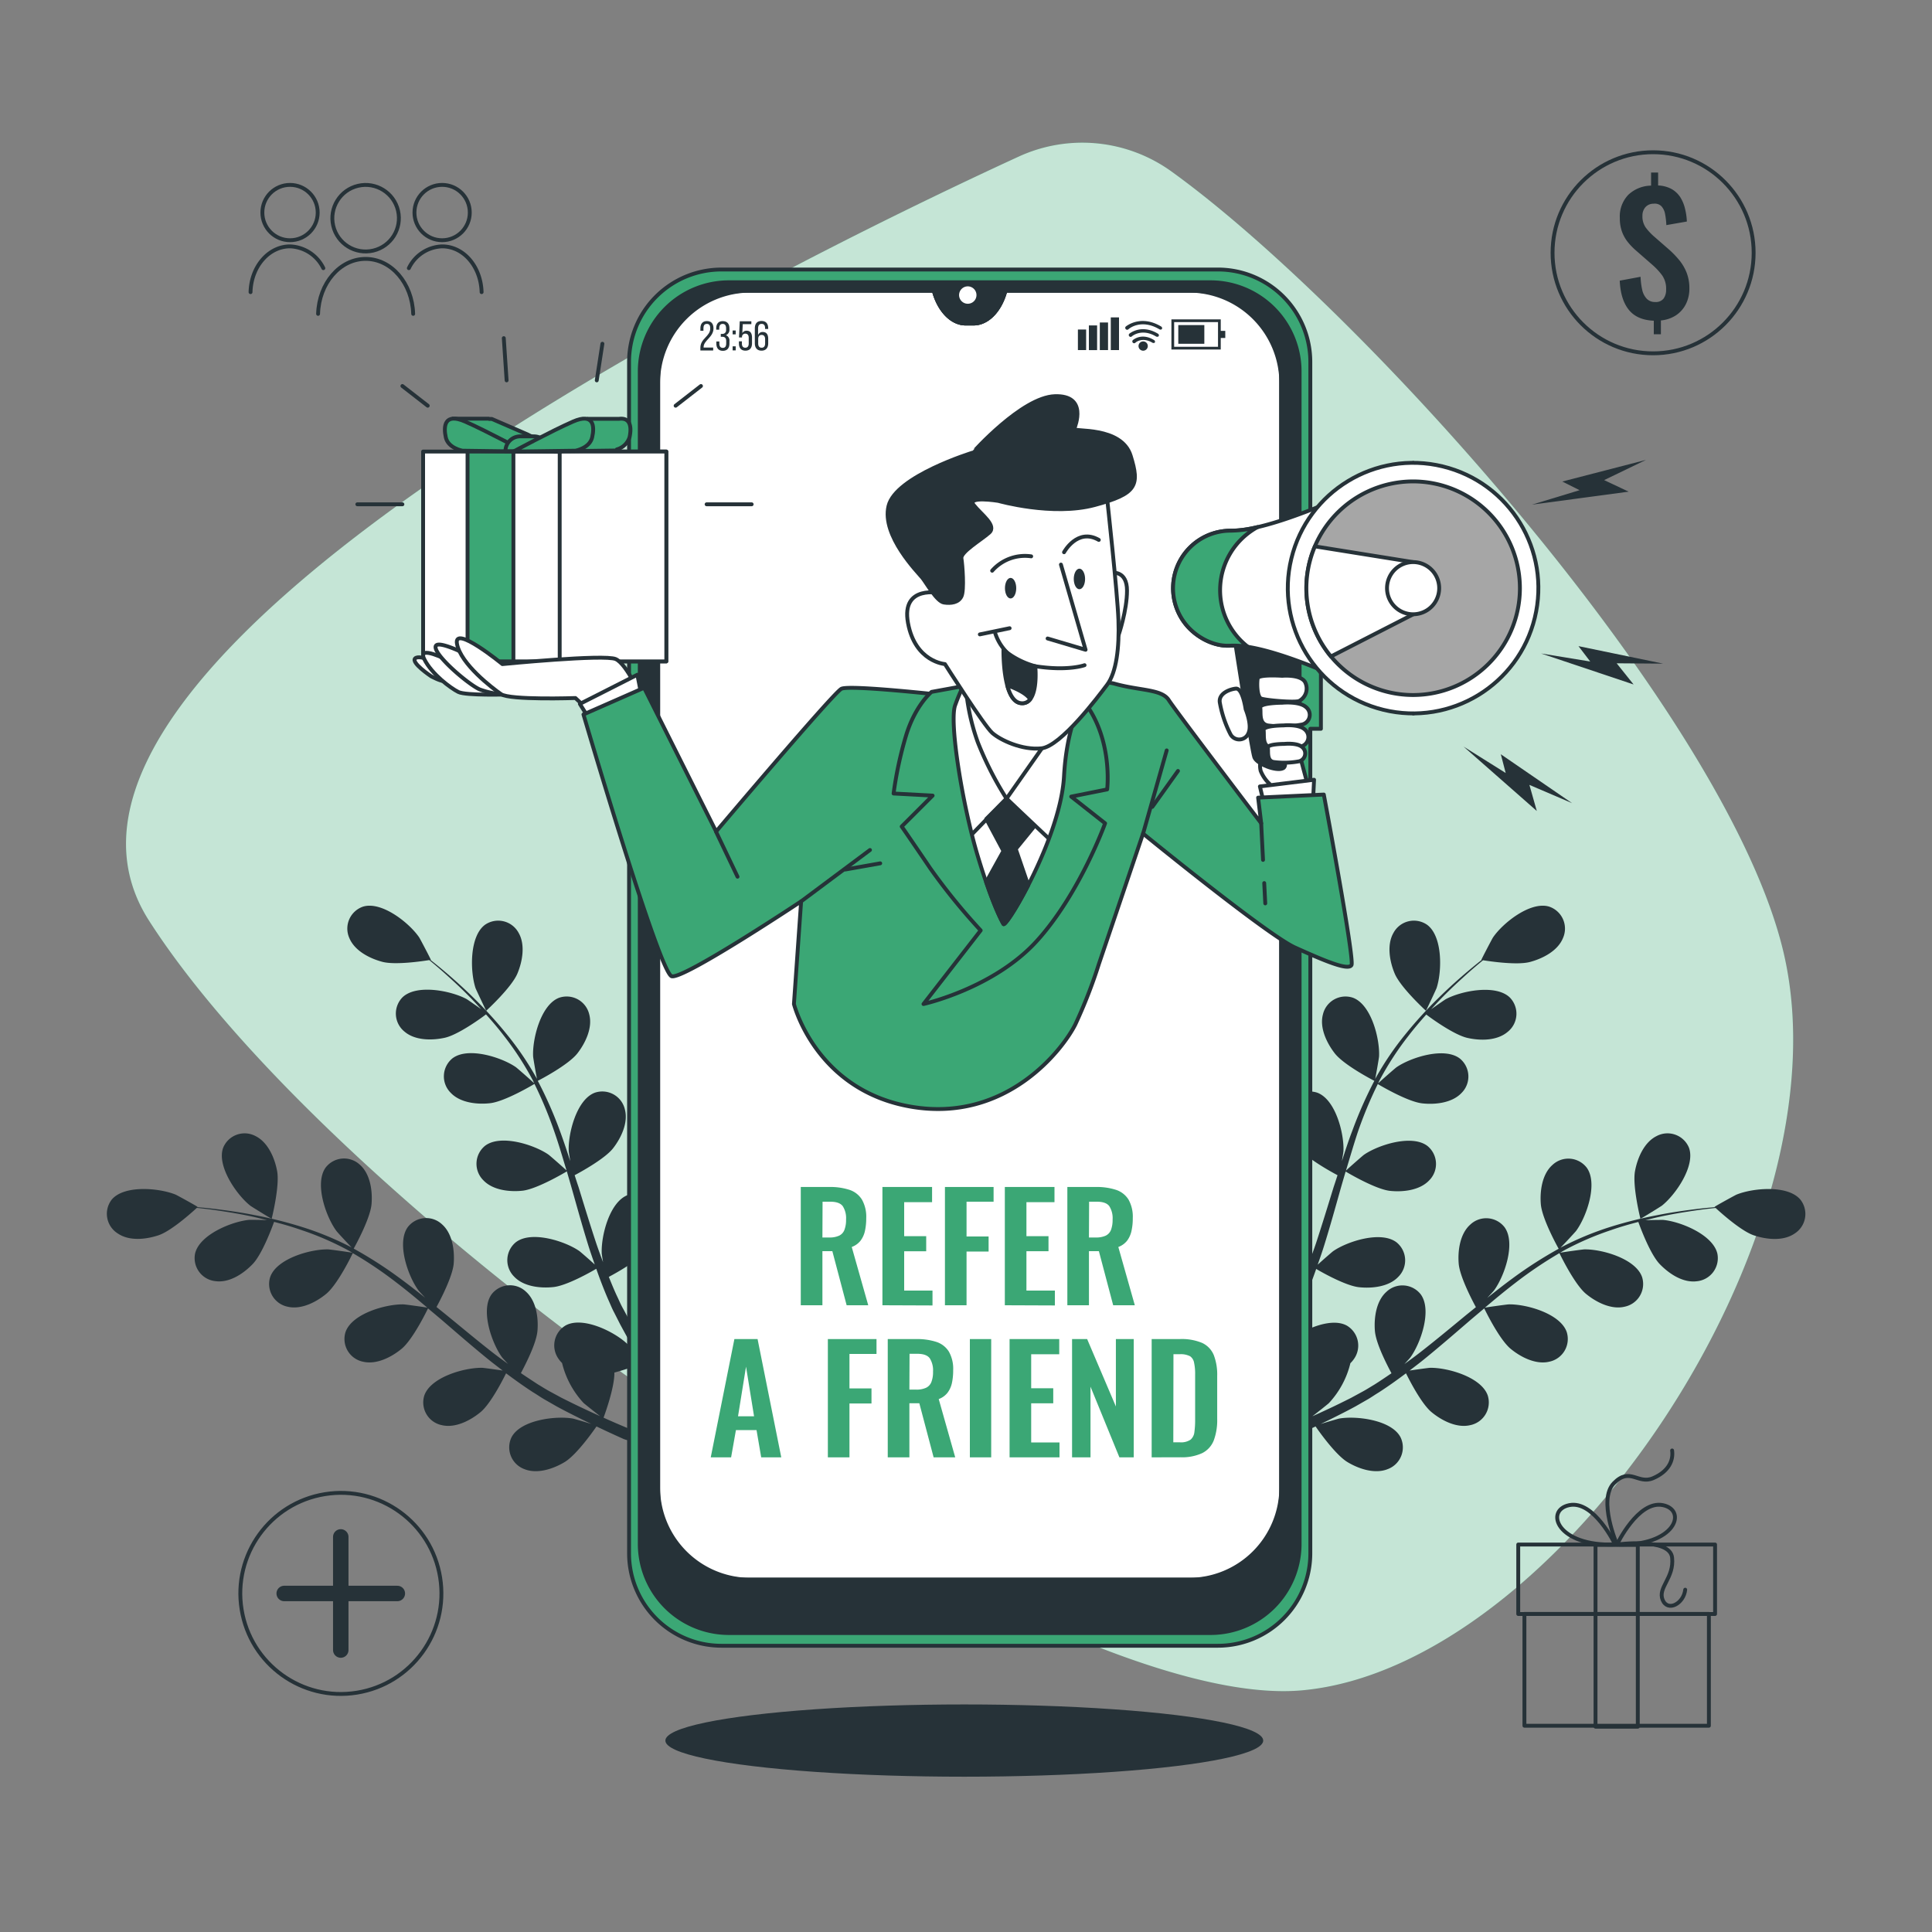 <svg xmlns="http://www.w3.org/2000/svg" viewBox="0 0 500 500"><rect x="0" y="0" width="500" height="500" fill="#808080" stroke="none"/><g id="freepik--background-simple--inject-33"><path d="M303.08,44.31a39.45,39.45,0,0,0-39.43-3.79C201.22,69.23-4.84,170.54,38.57,238.27c51,79.6,232,205.18,298.37,199.19S478.56,320.12,461.66,246.83C447.46,185.25,352,79.49,303.08,44.31Z" style="fill:#3BA775"></path><path d="M303.08,44.31a39.45,39.45,0,0,0-39.43-3.79C201.22,69.23-4.84,170.54,38.57,238.27c51,79.6,232,205.18,298.37,199.19S478.56,320.12,461.66,246.83C447.46,185.25,352,79.49,303.08,44.31Z" style="fill:#fff;opacity:0.7"></path></g><g id="freepik--Plants--inject-33"><path d="M360.94,251.94c1.53,3.66,8.09,9.65,8.1,9.65s2.63-5.52,2.75-5.89c1.41-4.29,1.61-13.42-2.49-16.39a6,6,0,0,0-8.66,2.1C358.85,244.5,359.64,248.83,360.94,251.94Z" style="fill:#263238"></path><path d="M465.94,310.46c-3.26-3.87-12.34-3-16.52-1.3-.36.15-5.75,3.11-5.68,3.18l.08.07c-1.44.12-3,.27-4.65.47-3.1.39-6.59.86-10.35,1.62a107.7,107.7,0,0,0-12,3A78.58,78.58,0,0,0,404,322.82l-.15.09c1.05-1.06,3.86-4.1,4.05-4.36,2.68-3.64,5.71-12.25,2.75-16.35a6,6,0,0,0-8.89-.7c-2.67,2.37-3.26,6.73-3,10.1.3,3.79,4.3,11,4.62,11.58a108.21,108.21,0,0,0-11.9,7.64c-2.22,1.63-4.4,3.33-6.57,5.07.87-.94,1.65-1.79,1.74-1.92,2.68-3.64,5.7-12.25,2.74-16.35a6,6,0,0,0-8.88-.7c-2.67,2.37-3.27,6.73-3,10.1s3.56,9.63,4.45,11.27l-2.48,2c-3.95,3.26-7.87,6.52-11.82,9.6-1.39,1.09-2.8,2.11-4.2,3.13.77-.83,1.41-1.54,1.5-1.66,2.68-3.64,5.71-12.25,2.75-16.35a6,6,0,0,0-8.89-.7c-2.67,2.37-3.26,6.73-3,10.09s3.24,9,4.29,11c-1.47,1-2.94,2-4.41,2.93-1,.59-2,1.24-3,1.78l-3.07,1.67c-2,1-4,2-6,2.92-1.37.65-2.68,1.24-4,1.84,1.4-1.07,4.09-3.21,4.29-3.42a23.09,23.09,0,0,0,5.56-10.33,7,7,0,0,0,.86-1,6,6,0,0,0-1.79-8.73c-4.43-2.43-12.6,1.63-15.89,4.73-.19.19-2.07,2.41-3.24,3.83.56-.94,1.11-1.85,1.67-2.82,1.13-1.92,2.19-3.87,3.35-6,.52-1,1-2.06,1.57-3.11s1-2.19,1.51-3.29c1.13-2.58,2.15-5.25,3.11-8,1.68,1,7.71,4.37,11.08,4.73s7.73-.1,10.18-2.7a6,6,0,0,0-.45-8.9c-4-3.08-12.7-.3-16.42,2.27-.23.16-2.69,2.3-4,3.5.57-1.63,1.14-3.26,1.66-4.93,1.51-4.83,2.88-9.76,4.26-14.68.43-1.5.87-3,1.31-4.5.59.36,7.66,4.55,11.44,5,3.35.36,7.73-.11,10.18-2.71a6,6,0,0,0-.44-8.9c-4-3.08-12.71-.3-16.43,2.27-.28.19-3.81,3.28-4.67,4.11,1-3.3,1.95-6.58,3-9.77a106.64,106.64,0,0,1,5.24-12.64c.28.17,7.64,4.57,11.5,5,3.36.37,7.73-.1,10.18-2.7a6,6,0,0,0-.44-8.9c-4-3.08-12.7-.3-16.42,2.27-.29.2-4.09,3.52-4.74,4.17.12-.23.21-.49.34-.73a77.6,77.6,0,0,1,7.45-11.5c1.53-2,3.11-3.85,4.68-5.6,1.29,1,7.22,5.28,10.65,6.05s7.7.74,10.42-1.57a6,6,0,0,0,.54-8.9c-3.65-3.5-12.6-1.69-16.57.45-.22.12-2.29,1.55-3.78,2.61.72-.78,1.45-1.6,2.16-2.33,2.65-2.77,5.25-5.13,7.56-7.21,1.33-1.17,2.55-2.2,3.7-3.15,1.76.28,8.84,1.34,12.18.44s7.18-2.88,8.52-6.19a6,6,0,0,0-3.62-8.14c-4.85-1.43-12,4.3-14.5,8-.22.33-3.07,5.77-3,5.79l.1,0c-1.12.89-2.32,1.86-3.61,2.95-2.37,2-5,4.35-7.74,7.06a107.9,107.9,0,0,0-8.36,9.18,77.83,77.83,0,0,0-7.8,11.49s0,.1-.07.15c.29-1.46,1-5.55,1-5.87.22-4.51-2-13.37-6.74-15.15a6,6,0,0,0-7.79,4.32c-.92,3.45,1,7.41,3.07,10.07,2.34,3,9.66,6.81,10.24,7.11a107.33,107.33,0,0,0-5.71,12.94c-1,2.58-1.84,5.21-2.69,7.85.21-1.26.39-2.4.4-2.56.22-4.51-2-13.36-6.74-15.15a6,6,0,0,0-7.79,4.32c-.92,3.45,1,7.42,3.07,10.07s8.28,6.08,9.93,6.95c-.32,1-.65,2-1,3.05-1.5,4.89-3,9.78-4.56,14.53-.56,1.67-1.18,3.3-1.78,4.93.18-1.13.33-2.07.33-2.22.23-4.51-2-13.37-6.73-15.15a6,6,0,0,0-7.79,4.31c-.92,3.46,1,7.42,3.07,10.08s7.68,5.74,9.63,6.79c-.67,1.65-1.34,3.3-2.07,4.87-.52,1.06-.95,2.12-1.53,3.16s-1.1,2.06-1.65,3.08c-1.11,1.92-2.26,3.91-3.39,5.76-.79,1.29-1.56,2.5-2.33,3.73.58-1.66,1.64-4.93,1.7-5.21.9-4.43,0-13.52-4.36-16a6,6,0,0,0-8.36,3.09c-1.43,3.27-.14,7.48,1.51,10.42,1.82,3.24,8.19,8,9,8.54-1.28,2-2.55,4-3.78,5.81-.62.93-1.22,1.83-1.81,2.69l2.17,2.29c.7-1.07,1.42-2.18,2.16-3.34,1.31-2,2.67-4.27,4-6.56a64.66,64.66,0,0,0,7.25,2.43c-.06,3.81,2.47,10.77,2.8,11.67-2.19,1-4.32,1.91-6.35,2.76a20,20,0,0,1-2.57.74l2.32,2.43a8.47,8.47,0,0,0,1.44-.42c2.22-1,4.58-2.08,7-3.24.55.81,5.09,7.33,8.28,9.24,2.89,1.74,7.06,3.15,10.38,1.81a6,6,0,0,0,3.32-8.26c-2.35-4.48-11.41-5.6-15.86-4.83-.26.05-3.05.86-4.81,1.41,1-.48,1.94-.93,2.95-1.43,2-1,4-2,6.07-3.13l3-1.72c1-.56,2-1.28,3.07-1.92,2.37-1.53,4.69-3.19,7-4.92.86,1.74,4,7.9,6.62,10.06s6.5,4.18,10,3.36a6,6,0,0,0,4.54-7.67c-1.65-4.78-10.43-7.26-14.95-7.17-.28,0-3.51.44-5.28.71,1.37-1.05,2.75-2.09,4.1-3.2,3.92-3.2,7.79-6.55,11.66-9.89,1.18-1,2.37-2,3.56-3,.3.62,3.89,8,6.81,10.44,2.6,2.15,6.51,4.18,10,3.36a6,6,0,0,0,4.54-7.67c-1.65-4.78-10.43-7.26-15-7.17-.34,0-5,.64-6.17.85,2.62-2.22,5.26-4.41,7.94-6.46a105.89,105.89,0,0,1,11.34-7.65c.14.29,3.85,8,6.84,10.51,2.6,2.15,6.51,4.18,10,3.36a6,6,0,0,0,4.55-7.67c-1.65-4.78-10.44-7.26-14.95-7.17-.36,0-5.36.69-6.26.87.23-.13.45-.29.68-.42A76.63,76.63,0,0,1,417,318.33c2.39-.84,4.72-1.5,7-2.09.54,1.51,3.1,8.39,5.55,10.92s6,4.87,9.55,4.43a6,6,0,0,0,5.36-7.12c-1.11-4.93-9.57-8.36-14.07-8.76-.25,0-2.76,0-4.59.09,1-.25,2.1-.53,3.09-.76,3.73-.84,7.2-1.38,10.28-1.83,1.75-.25,3.34-.44,4.83-.59,1.3,1.2,6.63,6,9.91,7.09s7.57,1.55,10.52-.46A6,6,0,0,0,465.94,310.46Z" style="fill:#263238"></path><path d="M424.54,315.41c0,.09,5.25-3.15,5.56-3.39,3.54-2.81,8.73-10.31,7-15a6,6,0,0,0-8.38-3c-3.21,1.59-4.93,5.63-5.56,8.95C422.38,306.79,424.54,315.41,424.54,315.41Z" style="fill:#263238"></path><path d="M133.91,251.94c-1.53,3.66-8.09,9.65-8.09,9.65s-2.64-5.52-2.76-5.89c-1.41-4.29-1.6-13.42,2.49-16.39a6,6,0,0,1,8.66,2.1C136,244.5,135.21,248.83,133.91,251.94Z" style="fill:#263238"></path><path d="M28.91,310.46c3.26-3.87,12.35-3,16.53-1.3.36.15,5.74,3.11,5.68,3.18l-.08.07c1.43.12,3,.27,4.65.47,3.09.39,6.58.86,10.35,1.62a108.25,108.25,0,0,1,12,3,78.58,78.58,0,0,1,12.84,5.28l.14.09c-1-1.06-3.86-4.1-4-4.36-2.67-3.64-5.7-12.25-2.74-16.35a6,6,0,0,1,8.88-.7c2.67,2.37,3.27,6.73,3,10.1-.3,3.79-4.3,11-4.62,11.58a107.28,107.28,0,0,1,11.9,7.64c2.22,1.63,4.41,3.33,6.58,5.07-.88-.94-1.65-1.79-1.74-1.92-2.68-3.64-5.71-12.25-2.75-16.35a6,6,0,0,1,8.89-.7c2.67,2.37,3.26,6.73,3,10.1s-3.56,9.63-4.45,11.27l2.47,2c4,3.26,7.88,6.52,11.82,9.6,1.39,1.09,2.8,2.11,4.21,3.13-.77-.83-1.42-1.54-1.51-1.66-2.67-3.64-5.7-12.25-2.74-16.35a6,6,0,0,1,8.88-.7c2.67,2.37,3.27,6.73,3,10.09s-3.24,9-4.29,11c1.47,1,3,2,4.42,2.93,1,.59,2,1.24,3,1.78l3.08,1.67c2,1,4,2,6,2.92,1.36.65,2.67,1.24,4,1.84-1.39-1.07-4.08-3.21-4.29-3.42a23.28,23.28,0,0,1-5.56-10.33,7,7,0,0,1-.85-1,6,6,0,0,1,1.78-8.73c4.44-2.43,12.61,1.63,15.89,4.73.2.19,2.08,2.41,3.24,3.83-.56-.94-1.11-1.85-1.67-2.82-1.12-1.92-2.19-3.87-3.34-6l-1.58-3.11c-.55-1-1-2.19-1.51-3.29-1.12-2.58-2.14-5.25-3.11-8-1.68,1-7.7,4.37-11.07,4.73s-7.73-.1-10.18-2.7a6,6,0,0,1,.44-8.9c4-3.08,12.71-.3,16.42,2.27.24.16,2.7,2.3,4,3.5-.56-1.63-1.14-3.26-1.66-4.93-1.5-4.83-2.87-9.76-4.26-14.68-.42-1.5-.87-3-1.3-4.5-.6.36-7.67,4.55-11.44,5-3.36.36-7.73-.11-10.18-2.71a6,6,0,0,1,.44-8.9c4-3.08,12.71-.3,16.42,2.27.28.19,3.82,3.28,4.68,4.11-1-3.3-1.95-6.58-3.06-9.77a105,105,0,0,0-5.24-12.64c-.27.17-7.63,4.57-11.5,5-3.35.37-7.73-.1-10.18-2.7a6,6,0,0,1,.44-8.9c4-3.08,12.71-.3,16.43,2.27.29.2,4.09,3.52,4.73,4.17-.11-.23-.21-.49-.33-.73a77.6,77.6,0,0,0-7.45-11.5c-1.53-2-3.11-3.85-4.69-5.6-1.28,1-7.21,5.28-10.65,6.05-3.29.73-7.69.74-10.41-1.57a6,6,0,0,1-.54-8.9c3.65-3.5,12.59-1.69,16.57.45.22.12,2.28,1.55,3.77,2.61-.72-.78-1.45-1.6-2.16-2.33-2.64-2.77-5.24-5.13-7.56-7.21-1.32-1.17-2.54-2.2-3.7-3.15-1.75.28-8.84,1.34-12.18.44s-7.17-2.88-8.52-6.19A6,6,0,0,1,94,234.62c4.86-1.43,12,4.3,14.5,8,.22.33,3.08,5.77,3,5.79l-.11,0c1.13.89,2.33,1.86,3.62,2.95,2.36,2,5,4.35,7.74,7.06a107.86,107.86,0,0,1,8.35,9.18,77.83,77.83,0,0,1,7.8,11.49.69.69,0,0,1,.07.15c-.29-1.46-1-5.55-1-5.87-.22-4.51,2-13.37,6.73-15.15a6,6,0,0,1,7.8,4.32c.91,3.45-1,7.41-3.07,10.07-2.35,3-9.66,6.81-10.25,7.11a107.37,107.37,0,0,1,5.72,12.94c.95,2.58,1.83,5.21,2.68,7.85-.2-1.26-.38-2.4-.39-2.56-.22-4.51,2-13.36,6.73-15.15a6,6,0,0,1,7.8,4.32c.92,3.45-1,7.42-3.07,10.07s-8.28,6.08-9.93,6.95c.32,1,.64,2,1,3.05,1.5,4.89,3,9.78,4.57,14.53.56,1.67,1.17,3.3,1.78,4.93-.19-1.13-.33-2.07-.34-2.22-.22-4.51,2-13.37,6.73-15.15a6,6,0,0,1,7.8,4.31c.92,3.46-1,7.42-3.07,10.08s-7.68,5.74-9.63,6.79c.67,1.65,1.34,3.3,2.07,4.87.52,1.06.94,2.12,1.52,3.16s1.11,2.06,1.65,3.08c1.12,1.92,2.26,3.91,3.4,5.76.78,1.29,1.55,2.5,2.32,3.73-.58-1.66-1.64-4.93-1.69-5.21-.91-4.43,0-13.52,4.36-16a6,6,0,0,1,8.35,3.09c1.43,3.27.15,7.48-1.5,10.42-1.82,3.24-8.19,8-9,8.54,1.28,2,2.55,4,3.77,5.81.62.93,1.23,1.83,1.82,2.69l-2.17,2.29c-.71-1.07-1.42-2.18-2.16-3.34-1.31-2-2.67-4.27-4.05-6.56a63.9,63.9,0,0,1-7.25,2.43c.07,3.81-2.46,10.77-2.8,11.67,2.19,1,4.33,1.91,6.36,2.76a19.75,19.75,0,0,0,2.56.74l-2.31,2.43a8.19,8.19,0,0,1-1.44-.42c-2.23-1-4.59-2.08-7-3.24-.55.81-5.08,7.33-8.27,9.24-2.9,1.74-7.07,3.15-10.38,1.81a6,6,0,0,1-3.33-8.26c2.36-4.48,11.41-5.6,15.86-4.83.27.05,3.06.86,4.81,1.41-1-.48-1.94-.93-2.94-1.43-2-1-4-2-6.07-3.13l-3-1.72c-1-.56-2-1.28-3.08-1.92-2.36-1.53-4.68-3.19-7-4.92-.86,1.74-4,7.9-6.62,10.06s-6.51,4.18-10,3.36a6,6,0,0,1-4.54-7.67c1.65-4.78,10.43-7.26,15-7.17.28,0,3.52.44,5.29.71-1.38-1.05-2.75-2.09-4.11-3.2-3.92-3.2-7.78-6.55-11.65-9.89-1.18-1-2.38-2-3.57-3-.3.62-3.89,8-6.81,10.44-2.6,2.15-6.5,4.18-10,3.36a6,6,0,0,1-4.54-7.67c1.65-4.78,10.43-7.26,15-7.17.34,0,5,.64,6.16.85-2.62-2.22-5.25-4.41-7.94-6.46a103.92,103.92,0,0,0-11.34-7.65c-.13.29-3.84,8-6.84,10.51-2.59,2.15-6.5,4.18-10,3.36a6,6,0,0,1-4.54-7.67c1.65-4.78,10.43-7.26,15-7.17.35,0,5.36.69,6.26.87l-.69-.42a76.26,76.26,0,0,0-12.56-5.48c-2.39-.84-4.72-1.5-7-2.09-.54,1.51-3.1,8.39-5.54,10.92s-6,4.87-9.56,4.43a6,6,0,0,1-5.35-7.12c1.11-4.93,9.57-8.36,14.07-8.76.24,0,2.75,0,4.58.09-1-.25-2.09-.53-3.09-.76-3.73-.84-7.2-1.38-10.27-1.83-1.76-.25-3.34-.44-4.83-.59-1.31,1.2-6.64,6-9.92,7.09s-7.57,1.55-10.52-.46A6,6,0,0,1,28.91,310.46Z" style="fill:#263238"></path><path d="M70.31,315.41c0,.09-5.25-3.15-5.55-3.39-3.54-2.81-8.74-10.31-7-15a6,6,0,0,1,8.38-3c3.2,1.59,4.93,5.63,5.56,8.95C72.48,306.79,70.31,315.41,70.31,315.41Z" style="fill:#263238"></path></g><g id="freepik--Shadow--inject-33"><ellipse cx="249.56" cy="450.46" rx="77.36" ry="9.35" style="fill:#263238"></ellipse></g><g id="freepik--Gift--inject-33"><rect x="392.92" y="399.72" width="50.94" height="17.98" style="fill:none;stroke:#263238;stroke-linecap:round;stroke-linejoin:round"></rect><rect x="394.52" y="417.67" width="47.74" height="28.95" style="fill:none;stroke:#263238;stroke-linecap:round;stroke-linejoin:round"></rect><rect x="412.92" y="399.81" width="10.94" height="47.06" style="fill:none;stroke:#263238;stroke-linecap:round;stroke-linejoin:round"></rect><path d="M418,399.71s-5.47-11.5-11.88-10.18S402.93,400.28,418,399.71Z" style="fill:none;stroke:#263238;stroke-linecap:round;stroke-linejoin:round"></path><path d="M418.48,399.71s5.47-11.5,11.88-10.18S433.57,400.28,418.48,399.71Z" style="fill:none;stroke:#263238;stroke-linecap:round;stroke-linejoin:round"></path><path d="M432.74,375.38c.37,2.64-.95,5.47-4.91,7.17s-6-3-10.18,1.32.83,15.84.83,15.84,13.69-1.88,14.26,3.4-3.78,7.73-2.45,10.94,5.47.94,5.84-2.64" style="fill:none;stroke:#263238;stroke-linecap:round;stroke-linejoin:round"></path></g><g id="freepik--Coin--inject-33"><circle cx="427.82" cy="65.42" r="26.02" style="fill:none;stroke:#263238;stroke-linecap:round;stroke-linejoin:round"></circle><path d="M428,86.5V83c-2.9-.12-5.05-1.06-6.47-2.83s-2.2-4.28-2.34-7.54l5.39-1A18,18,0,0,0,425,75a4.85,4.85,0,0,0,1.2,2.34,2.93,2.93,0,0,0,2.17.82,2.51,2.51,0,0,0,2.17-.9,3.81,3.81,0,0,0,.65-2.3,6.07,6.07,0,0,0-1-3.66,17.16,17.16,0,0,0-2.68-2.87l-4.34-3.79a16.32,16.32,0,0,1-2.06-2.21,9.52,9.52,0,0,1-1.39-2.62,10.24,10.24,0,0,1-.51-3.39,8.06,8.06,0,0,1,2.19-6,8.77,8.77,0,0,1,5.9-2.38V44.65h1.82V48a7.87,7.87,0,0,1,3.54.95,6.58,6.58,0,0,1,2.21,2.11A9.77,9.77,0,0,1,436.08,54a16.51,16.51,0,0,1,.48,3.33l-5.31.93a19.69,19.69,0,0,0-.33-2.89,4.06,4.06,0,0,0-.95-2,2.43,2.43,0,0,0-2-.65,2.78,2.78,0,0,0-2.17.93,3.32,3.32,0,0,0-.74,2.23,5,5,0,0,0,.8,2.93,14.66,14.66,0,0,0,2,2.21l4.3,3.75a25.19,25.19,0,0,1,2.51,2.65,12.16,12.16,0,0,1,1.85,3.21,11.07,11.07,0,0,1,.69,4,8.93,8.93,0,0,1-.9,4.07,7.58,7.58,0,0,1-2.55,2.89,8.59,8.59,0,0,1-3.92,1.34V86.5Z" style="fill:#263238"></path></g><g id="freepik--People--inject-33"><circle cx="94.62" cy="56.46" r="8.61" transform="translate(-10.35 22.98) rotate(-13.13)" style="fill:none;stroke:#263238;stroke-linecap:round;stroke-linejoin:round"></circle><path d="M106.93,81.23C106.7,73.33,101.28,67,94.62,67s-12.07,6.33-12.3,14.23" style="fill:none;stroke:#263238;stroke-linecap:round;stroke-linejoin:round"></path><circle cx="114.42" cy="55.01" r="7.16" style="fill:none;stroke:#263238;stroke-linecap:round;stroke-linejoin:round"></circle><path d="M124.64,75.6C124.45,69,120,63.76,114.42,63.76a9.94,9.94,0,0,0-8.61,5.64" style="fill:none;stroke:#263238;stroke-linecap:round;stroke-linejoin:round"></path><circle cx="75.06" cy="55.01" r="7.16" style="fill:none;stroke:#263238;stroke-linecap:round;stroke-linejoin:round"></circle><path d="M64.84,75.6C65,69,69.53,63.76,75.06,63.76a10,10,0,0,1,8.62,5.64" style="fill:none;stroke:#263238;stroke-linecap:round;stroke-linejoin:round"></path></g><g id="freepik--Icon--inject-33"><circle cx="88.19" cy="412.39" r="26.02" transform="translate(-64.36 19.23) rotate(-9.14)" style="fill:none;stroke:#263238;stroke-linecap:round;stroke-linejoin:round"></circle><line x1="88.19" y1="397.75" x2="88.19" y2="427.03" style="fill:none;stroke:#263238;stroke-linecap:round;stroke-linejoin:round;stroke-width:4px"></line><line x1="102.83" y1="412.39" x2="73.55" y2="412.39" style="fill:none;stroke:#263238;stroke-linecap:round;stroke-linejoin:round;stroke-width:4px"></line></g><g id="freepik--Device--inject-33"><path d="M331.6,90.3V393.76a15.08,15.08,0,0,1-15.08,15.08H185.4a15.08,15.08,0,0,1-15.08-15.08V90.3a15.08,15.08,0,0,1,15.07-15.08h56.28l.05.18c1.4,5,4.63,8.33,8.21,8.33h2c3.59,0,6.82-3.29,8.22-8.33l.05-.18h56.27A15.08,15.08,0,0,1,331.6,90.3Z" style="fill:#fff;stroke:#263238;stroke-linecap:round;stroke-linejoin:round"></path><path d="M341.85,162.78V132.47h-2.74V93.67a23.92,23.92,0,0,0-23.92-23.92H186.72A23.92,23.92,0,0,0,162.8,93.67V402a23.92,23.92,0,0,0,23.92,23.92H315.19A23.92,23.92,0,0,0,339.11,402V188.61h2.74V170.7h-2.74v-7.92ZM331.6,384.92a23.93,23.93,0,0,1-23.92,23.92H194.24a23.92,23.92,0,0,1-23.92-23.92V99.14a23.92,23.92,0,0,1,23.92-23.92h47.43l.05.18c1.4,5,4.63,8.33,8.21,8.33h2c3.59,0,6.82-3.29,8.22-8.33l.05-.18h47.43A23.93,23.93,0,0,1,331.6,99.14Z" style="fill:#3BA775;stroke:#263238;stroke-linecap:round;stroke-linejoin:round"></path><path d="M313.28,73.05H188.64a23.07,23.07,0,0,0-23.07,23.07V399.56a23.07,23.07,0,0,0,23.07,23.07H313.28a23.06,23.06,0,0,0,23.06-23.07V96.12A23.06,23.06,0,0,0,313.28,73.05ZM331.6,385.77a23.07,23.07,0,0,1-23.07,23.07H193.39a23.07,23.07,0,0,1-23.07-23.07V98.28a23.06,23.06,0,0,1,23.06-23.06h48.29l.05.18c1.4,5,4.63,8.33,8.21,8.33h2c3.59,0,6.82-3.29,8.22-8.33l.05-.18h48.28A23.07,23.07,0,0,1,331.6,98.29Z" style="fill:#263238;stroke:#263238;stroke-linecap:round;stroke-linejoin:round"></path><path d="M252.71,76.37a2.25,2.25,0,1,0-2.24,2.24A2.24,2.24,0,0,0,252.71,76.37Z" style="fill:#fff"></path><path d="M184.65,85c0,2.27-2.55,3.09-2.56,4.82v.12h2.48v.77h-3.31V90c0-2.43,2.55-2.91,2.55-5,0-.77-.25-1.18-.88-1.18s-.88.44-.88,1.11v.67h-.79V85c0-1.15.53-1.91,1.69-1.91S184.65,83.82,184.65,85Z" style="fill:#263238"></path><path d="M188.78,85v.19a1.48,1.48,0,0,1-.92,1.55,1.5,1.5,0,0,1,.92,1.57v.58c0,1.15-.54,1.9-1.7,1.9s-1.69-.75-1.69-1.9v-.52h.78v.57c0,.68.28,1.09.89,1.09s.88-.4.88-1.16v-.59c0-.74-.31-1.09-.95-1.12h-.45v-.75H187a.91.91,0,0,0,.91-1V85c0-.77-.27-1.17-.88-1.17s-.89.42-.89,1.1v.39h-.78V85c0-1.15.54-1.89,1.69-1.89S188.78,83.81,188.78,85Z" style="fill:#263238"></path><path d="M190.4,85.53v1h-.8v-1Zm0,4.1v1.05h-.8V89.63Z" style="fill:#263238"></path><path d="M192.11,86.21a1.2,1.2,0,0,1,1.12-.62c1,0,1.39.71,1.39,1.78v1.48c0,1.15-.54,1.9-1.7,1.9s-1.69-.75-1.69-1.9v-.51H192v.56c0,.68.28,1.09.88,1.09s.89-.41.89-1.09V87.44c0-.68-.28-1.09-.89-1.09a.82.82,0,0,0-.85.81v.17h-.78l.2-4.19h3v.75h-2.22Z" style="fill:#263238"></path><path d="M198.81,85v.14H198V84.9c0-.68-.28-1.08-.89-1.08s-.92.41-.92,1.22v1.69a1.21,1.21,0,0,1,1.22-.81c1,0,1.4.7,1.4,1.79v1.14c0,1.15-.58,1.9-1.73,1.9s-1.73-.75-1.73-1.9V85c0-1.19.54-1.93,1.73-1.93S198.81,83.8,198.81,85Zm-2.59,2.82V88.9c0,.68.28,1.09.89,1.09s.9-.41.9-1.09V87.77c0-.68-.29-1.09-.9-1.09S196.22,87.09,196.22,87.77Z" style="fill:#263238"></path><rect x="278.96" y="85.28" width="2.13" height="5.32" style="fill:#263238"></rect><rect x="281.8" y="84.22" width="2.13" height="6.39" style="fill:#263238"></rect><rect x="284.63" y="83.46" width="2.13" height="7.14" style="fill:#263238"></rect><rect x="287.47" y="82.14" width="2.13" height="8.46" style="fill:#263238"></rect><path d="M315.93,90.45H303.16v-7.8h12.77Zm-12.06-.7h11.35V83.36H303.87Z" style="fill:#263238"></path><rect x="304.94" y="84.13" width="6.74" height="4.84" style="fill:#263238"></rect><rect x="315.49" y="85.63" width="1.61" height="1.84" style="fill:#263238"></rect><path d="M298.48,88.76a.44.44,0,0,1-.24-.07c-2.6-1.54-4.32-.11-4.39,0a.47.47,0,0,1-.67,0,.48.48,0,0,1,0-.67c.1-.08,2.29-2,5.51,0a.47.47,0,0,1,.16.65A.49.49,0,0,1,298.48,88.76Z" style="fill:#263238"></path><path d="M299.44,87.15a.53.53,0,0,1-.24-.06c-3.76-2.24-6.28-.07-6.31,0a.48.48,0,0,1-.63-.72s3.08-2.64,7.43,0a.47.47,0,0,1,.16.65A.47.47,0,0,1,299.44,87.15Z" style="fill:#263238"></path><path d="M300.32,85.3a.45.45,0,0,1-.25-.07c-4.76-2.83-7.92-.16-8.05,0a.47.47,0,0,1-.67-.05.47.47,0,0,1,0-.67s3.8-3.24,9.17,0a.49.49,0,0,1,.17.66A.48.48,0,0,1,300.32,85.3Z" style="fill:#263238"></path><path d="M297.05,89.56a1.2,1.2,0,1,1-1.2-1.2A1.19,1.19,0,0,1,297.05,89.56Z" style="fill:#263238"></path></g><g id="freepik--Character--inject-33"><line x1="92.48" y1="130.51" x2="104.14" y2="130.51" style="fill:none;stroke:#263238;stroke-linecap:round;stroke-linejoin:round"></line><line x1="182.87" y1="130.51" x2="194.53" y2="130.51" style="fill:none;stroke:#263238;stroke-linecap:round;stroke-linejoin:round"></line><line x1="104.14" y1="99.9" x2="110.7" y2="105" style="fill:none;stroke:#263238;stroke-linecap:round;stroke-linejoin:round"></line><line x1="181.41" y1="99.9" x2="174.85" y2="105" style="fill:none;stroke:#263238;stroke-linecap:round;stroke-linejoin:round"></line><line x1="130.38" y1="87.51" x2="131.11" y2="98.44" style="fill:none;stroke:#263238;stroke-linecap:round;stroke-linejoin:round"></line><line x1="155.9" y1="88.96" x2="154.44" y2="98.44" style="fill:none;stroke:#263238;stroke-linecap:round;stroke-linejoin:round"></line><rect x="109.5" y="116.86" width="62.94" height="54.31" style="fill:#fff;stroke:#263238;stroke-linecap:round;stroke-linejoin:round"></rect><rect x="121" y="116.86" width="11.87" height="54.31" style="fill:#3BA775;stroke:#263238;stroke-linecap:round;stroke-linejoin:round"></rect><rect x="144.85" y="116.86" width="27.59" height="54.31" style="fill:#fff;stroke:#263238;stroke-linecap:round;stroke-linejoin:round"></rect><path d="M136.53,112.43l-9.23-4a4,4,0,0,0-.68,0l-.15-.08h-9.29l7.24,3.4a9.66,9.66,0,0,0,.23,1.51,4.79,4.79,0,0,0,3.29,3.16l.06.29h1l16.07.22S140.91,114.64,136.53,112.43Z" style="fill:#3BA775;stroke:#263238;stroke-linecap:round;stroke-linejoin:round"></path><path d="M135.79,116.86s-10-5.39-15.42-7.76-5.61,1.29-5,4.09,4.31,3.45,4.31,3.45Z" style="fill:#3BA775;stroke:#263238;stroke-linecap:round;stroke-linejoin:round"></path><path d="M138.17,112.93h-3.53a3.82,3.82,0,0,0-3.83,3.83H142A3.83,3.83,0,0,0,138.17,112.93Z" style="fill:#3BA775;stroke:#263238;stroke-linecap:round;stroke-linejoin:round"></path><path d="M160.23,108.39h-8.16l-1.06,4c-4.38,2.21-8.5,4.43-8.5,4.43l16.07-.22h1l.05-.29a4.79,4.79,0,0,0,3.3-3.16C163.42,110.87,163.36,108,160.23,108.39Z" style="fill:#3BA775;stroke:#263238;stroke-linecap:round;stroke-linejoin:round"></path><path d="M132.87,116.86s10-5.39,15.43-7.76,5.6,1.29,4.95,4.09-4.31,3.45-4.31,3.45Z" style="fill:#3BA775;stroke:#263238;stroke-linecap:round;stroke-linejoin:round"></path><path d="M111.55,175s-5.26-3.5-4.11-4.61,6.8,1.33,8.09,3,.64,2.79-.43,2.89S111.55,175,111.55,175Z" style="fill:#fff;stroke:#263238;stroke-linecap:round;stroke-linejoin:round"></path><path d="M116,170.92s-8.15-4.23-6.19-.32,6.84,7.5,8.8,8.48,12.72.65,12.72.65-2-3.59-3.92-4.57S116,170.92,116,170.92Z" style="fill:#fff;stroke:#263238;stroke-linecap:round;stroke-linejoin:round"></path><path d="M123.82,170.92s-10.76-5.86-11.09-3.58,8.48,9.78,11.41,11.08a21.1,21.1,0,0,0,7.18,1.31Z" style="fill:#fff;stroke:#263238;stroke-linecap:round;stroke-linejoin:round"></path><path d="M166.2,181s-3.91-9.13-6.85-10.43-29.34,1.3-29.34,1.3-12.72-10.43-11.74-5.22,9.13,11.42,11.41,13,19.24,1,19.24,1l5.22,4.89Z" style="fill:#fff;stroke:#263238;stroke-linecap:round;stroke-linejoin:round"></path><path d="M326.72,195.66a5.53,5.53,0,0,0-.46,3.84,9.44,9.44,0,0,0,2.3,3.37l.77,4.76,10.44.46-4.3-16Z" style="fill:#fff;stroke:#263238;stroke-linecap:round;stroke-linejoin:round"></path><path d="M319.63,166s4.35,28.3,5,30,5.66,3.7,7.41,2.83-1.31-5-1.31-5l.87-27.21S324.2,163.8,319.63,166Z" style="fill:#263238;stroke:#263238;stroke-linecap:round;stroke-linejoin:round"></path><path d="M331.82,174.9s-6.1-.43-6.32.66-.21,4.78.88,5.22,8.49,1.09,9.79.65a3.63,3.63,0,0,0,1.53-5C336.39,174.47,331.82,174.9,331.82,174.9Z" style="fill:#fff;stroke:#263238;stroke-linecap:round;stroke-linejoin:round"></path><path d="M331.82,181.87s-5.88,0-5.66,1.3-.44,4.14,2,4.58a29.33,29.33,0,0,0,8.7-.22,2.57,2.57,0,0,0,1.09-4.57C336.17,181.43,331.82,181.87,331.82,181.87Z" style="fill:#fff;stroke:#263238;stroke-linecap:round;stroke-linejoin:round"></path><path d="M322.37,183.54s-.75-5.48-2.52-5.33c-1.32.11-4.47,1.11-4.18,3.52a28.91,28.91,0,0,0,2.76,8.26,2.57,2.57,0,0,0,4.69-.3C324.07,187.58,322.37,183.54,322.37,183.54Z" style="fill:#fff;stroke:#263238;stroke-linecap:round;stroke-linejoin:round"></path><path d="M332.15,187.74s-5.32,0-5.12,1.26-.4,4,1.77,4.4a25.25,25.25,0,0,0,7.88-.21,2.52,2.52,0,0,0,1-4.4C336.09,187.33,332.15,187.74,332.15,187.74Z" style="fill:#fff;stroke:#263238;stroke-linecap:round;stroke-linejoin:round"></path><path d="M332.4,192.52s-4.45,0-4.28,1-.33,3.33,1.48,3.68a20.71,20.71,0,0,0,6.59-.17,2.11,2.11,0,0,0,.82-3.68C335.7,192.17,332.4,192.52,332.4,192.52Z" style="fill:#fff;stroke:#263238;stroke-linecap:round;stroke-linejoin:round"></path><path d="M318.42,137.34A14.89,14.89,0,0,0,307,161.72c2.73,3.29,7.2,5.65,11.46,5.38,13.06-.8,47.3,17.54,47.3,17.54V119.8S332,137.61,318.42,137.34Z" style="fill:#fff;stroke:#263238;stroke-linecap:round;stroke-linejoin:round"></path><path d="M315.76,152.75a18.61,18.61,0,0,1,9.72-16.35,30,30,0,0,1-7.06.94A14.89,14.89,0,0,0,307,161.72c2.73,3.29,7.2,5.65,11.46,5.38a21.1,21.1,0,0,1,4.52.31A18.56,18.56,0,0,1,315.76,152.75Z" style="fill:#3BA775;stroke:#263238;stroke-linecap:round;stroke-linejoin:round"></path><circle cx="365.72" cy="152.22" r="32.42" transform="translate(131.31 471.55) rotate(-76.32)" style="fill:#fff;stroke:#263238;stroke-linecap:round;stroke-linejoin:round"></circle><path d="M393.35,152.22a27.64,27.64,0,1,1-27.64-27.63A27.65,27.65,0,0,1,393.35,152.22Z" style="fill:#a6a6a6;stroke:#263238;stroke-linecap:round;stroke-linejoin:round"></path><path d="M365.71,145.47V159l-21.26,10.89a27.68,27.68,0,0,1-4.15-28.49Z" style="fill:#fff;stroke:#263238;stroke-linecap:round;stroke-linejoin:round"></path><path d="M372.46,152.22a6.75,6.75,0,1,1-6.74-6.75A6.75,6.75,0,0,1,372.46,152.22Z" style="fill:#fff;stroke:#263238;stroke-linecap:round;stroke-linejoin:round"></path><polygon points="327.14 208.06 326.06 203.53 340.08 201.8 339.77 208.09 327.14 208.06" style="fill:#fff;stroke:#263238;stroke-linecap:round;stroke-linejoin:round"></polygon><polygon points="153.3 187.35 150.07 182.17 164.95 174.62 166.2 180.97 153.3 187.35" style="fill:#fff;stroke:#263238;stroke-linecap:round;stroke-linejoin:round"></polygon><path d="M243.75,179.86s-23.92-2.66-26-1.6-32.42,36.94-32.42,36.94L166.69,178,151,184.9s19.66,67,22.85,67.76,33.48-19.39,33.48-19.39l-1.86,26.57s5.58,22.32,30.3,26.57,39.32-14.88,42.51-21.26a129.12,129.12,0,0,0,6.11-15.67l11.43-33.75S328,242,335.16,245.22s13.81,6.12,14.61,4.52-7.17-44.11-7.17-44.11l-17,.8.8,6.64s-22.06-29-23.92-31.89-7.44-2.39-14.08-4.25S243.75,179.86,243.75,179.86Z" style="fill:#3BA775;stroke:#263238;stroke-linecap:round;stroke-linejoin:round"></path><line x1="207.34" y1="233.27" x2="225.15" y2="219.98" style="fill:none;stroke:#263238;stroke-linecap:round;stroke-linejoin:round"></line><line x1="218.77" y1="225.03" x2="227.8" y2="223.43" style="fill:none;stroke:#263238;stroke-linecap:round;stroke-linejoin:round"></line><line x1="295.83" y1="215.73" x2="301.94" y2="194.2" style="fill:none;stroke:#263238;stroke-linecap:round;stroke-linejoin:round"></line><line x1="298.22" y1="208.82" x2="304.86" y2="199.52" style="fill:none;stroke:#263238;stroke-linecap:round;stroke-linejoin:round"></line><line x1="327.18" y1="228.54" x2="327.45" y2="233.8" style="fill:none;stroke:#263238;stroke-linecap:round;stroke-linejoin:round"></line><line x1="326.39" y1="213.07" x2="326.87" y2="222.54" style="fill:none;stroke:#263238;stroke-linecap:round;stroke-linejoin:round"></line><line x1="185.29" y1="215.2" x2="190.87" y2="226.89" style="fill:none;stroke:#263238;stroke-linecap:round;stroke-linejoin:round"></line><path d="M252.78,176.93l-11.69,2.13s-4.25,3.45-6.64,11.42a96.94,96.94,0,0,0-3.19,14.88l10.1.54-8,8s2.4,3.45,7.44,10.89a158.9,158.9,0,0,0,13,16L239,259.84s18.07-4,29.23-16.21S286,213.07,286,213.07l-8.77-6.91,9.3-1.86s1.86-15.14-8-25S252.78,176.93,252.78,176.93Z" style="fill:#3BA775;stroke:#263238;stroke-linecap:round;stroke-linejoin:round"></path><path d="M279.09,183.31s-3.1,6.14-3.72,17.54c-.48,8.9-5.15,20.24-9.27,28.26-3.27,6.38-6.2,10.66-6.41,10,0,0-1.72-2.76-4.47-10.8-.67-1.92-1.39-4.16-2.17-6.75-4-13.29-7.44-34.81-5.85-39.06a48.69,48.69,0,0,1,2.66-6.11C262.62,193.67,279.09,183.31,279.09,183.31Z" style="fill:#fff;stroke:#263238;stroke-linecap:round;stroke-linejoin:round"></path><path d="M262.88,219.72l3.22,9.39c-3.27,6.38-6.2,10.66-6.41,10,0,0-1.72-2.76-4.47-10.8l4.47-8.07-4.44-8.31,5.24-5.25,7.17,7.18Z" style="fill:#263238;stroke:#263238;stroke-linecap:round;stroke-linejoin:round"></path><polyline points="251.72 215.73 260.49 206.69 271.17 216.77" style="fill:none;stroke:#263238;stroke-linecap:round;stroke-linejoin:round"></polyline><path d="M249.86,176.4a55.4,55.4,0,0,0,3.19,15.68,86.57,86.57,0,0,0,7.44,14.61L273,188.89S259.43,190.22,249.86,176.4Z" style="fill:none;stroke:#263238;stroke-linecap:round;stroke-linejoin:round"></path><path d="M287.87,148.24s3.8-.59,3.8,4.6-2.2,11.58-2.2,11.58Z" style="fill:#fff;stroke:#263238;stroke-linecap:round;stroke-linejoin:round"></path><path d="M286.53,129.1s2.66,24.18,2.92,31.36-.53,13.55-2.92,16.74-12,15.94-17,16.47-10.63-2.12-12.75-4-12.23-17.81-12.23-17.81-7.7-.53-9.56-10.63,8.5-7.7,8.5-7.7-5.58-8.77-6.11-17.27-2.13-11.7,20.73-12.23S286.53,129.1,286.53,129.1Z" style="fill:#fff;stroke:#263238;stroke-linecap:round;stroke-linejoin:round"></path><polyline points="274.57 146.11 280.95 168.16 271.12 165.24" style="fill:none;stroke:#263238;stroke-linecap:round;stroke-linejoin:round"></polyline><line x1="261.29" y1="162.58" x2="253.58" y2="164.18" style="fill:none;stroke:#263238;stroke-linecap:round;stroke-linejoin:round"></line><path d="M257.57,163.91a12.49,12.49,0,0,0,10.36,8.51c8.5,1.32,12.75-.27,12.75-.27" style="fill:none;stroke:#263238;stroke-linecap:round;stroke-linejoin:round"></path><path d="M259.69,168.16s-.26,13.29,4.52,13.82,3.72-9.56,3.72-9.56A22,22,0,0,1,259.69,168.16Z" style="fill:#263238;stroke:#263238;stroke-linecap:round;stroke-linejoin:round"></path><path d="M260.67,177.35c.65,2.42,1.74,4.43,3.54,4.63a2.55,2.55,0,0,0,2.4-1C265.68,179.35,262.47,178,260.67,177.35Z" style="fill:#fff;stroke:#263238;stroke-linecap:round;stroke-linejoin:round"></path><path d="M263,152.22c0,1.47-.65,2.66-1.46,2.66s-1.46-1.19-1.46-2.66.65-2.66,1.46-2.66S263,150.75,263,152.22Z" style="fill:#263238"></path><path d="M280.82,149.83c0,1.47-.66,2.66-1.47,2.66s-1.46-1.19-1.46-2.66.66-2.66,1.46-2.66S280.82,148.36,280.82,149.83Z" style="fill:#263238"></path><path d="M256.77,147.7a11.3,11.3,0,0,1,10.1-3.72" style="fill:none;stroke:#263238;stroke-linecap:round;stroke-linejoin:round"></path><path d="M275.37,142.92s3.45-6.38,9-3.19" style="fill:none;stroke:#263238;stroke-linecap:round;stroke-linejoin:round"></path><path d="M258.36,129.63s-8.23-1.33-6.37,1.07,6.11,5.31,4,7.17-7.44,5-7.17,6.64.79,8.24,0,9.84-2.66,1.86-4.52,1.59-4.52-5.05-5.58-6.38-10.63-10.89-8.77-18.6,21.79-13.82,21.79-13.82S264.47,102.8,273,102.53s5.31,7.71,5,8.5,12.22-.79,14.61,6.91,1.6,9.83-9.3,12.76S258.36,129.63,258.36,129.63Z" style="fill:#263238;stroke:#263238;stroke-linecap:round;stroke-linejoin:round"></path><polygon points="425.98 119.02 404.32 124.62 408.8 126.86 396.48 130.6 421.49 127.24 415.15 124.25 425.98 119.02" style="fill:#263238"></polygon><polygon points="430.42 171.75 408.51 167.22 411.55 171.2 398.84 169.12 422.77 177.14 418.39 171.66 430.42 171.75" style="fill:#263238"></polygon><polygon points="406.86 207.86 388.41 195.2 389.67 200.05 378.76 193.21 397.72 209.88 395.81 203.13 406.86 207.86" style="fill:#263238"></polygon></g><g id="freepik--Text--inject-33"><path d="M207.24,337.8V307.19h7.33a16.23,16.23,0,0,1,5.24.73,6,6,0,0,1,3.25,2.52,9,9,0,0,1,1.12,4.83,15.23,15.23,0,0,1-.34,3.33,6.5,6.5,0,0,1-1.16,2.52,5.21,5.21,0,0,1-2.25,1.6l4.27,15.08h-5.59l-3.7-14h-2.57v14Zm5.6-17.54h1.73a5.85,5.85,0,0,0,2.59-.47,2.7,2.7,0,0,0,1.38-1.51,7.16,7.16,0,0,0,.42-2.66,5.77,5.77,0,0,0-.85-3.46c-.57-.77-1.65-1.16-3.23-1.16h-2Z" style="fill:#3BA775"></path><path d="M228.37,337.8V307.19h12.85v3.93H234v8.8h5.7v3.9H234V334h7.33v3.85Z" style="fill:#3BA775"></path><path d="M244.55,337.8V307.19h12.59V311h-7V320h5.71v3.9h-5.71V337.8Z" style="fill:#3BA775"></path><path d="M260.05,337.8V307.19H272.9v3.93h-7.26v8.8h5.71v3.9h-5.71V334H273v3.85Z" style="fill:#3BA775"></path><path d="M276.23,337.8V307.19h7.33a16.16,16.16,0,0,1,5.23.73,6,6,0,0,1,3.26,2.52,9,9,0,0,1,1.11,4.83,14.64,14.64,0,0,1-.34,3.33,6.49,6.49,0,0,1-1.15,2.52,5.21,5.21,0,0,1-2.25,1.6l4.27,15.08h-5.6l-3.7-14h-2.57v14Zm5.59-17.54h1.74a5.88,5.88,0,0,0,2.59-.47,2.77,2.77,0,0,0,1.38-1.51,7.39,7.39,0,0,0,.41-2.66,5.77,5.77,0,0,0-.85-3.46c-.56-.77-1.64-1.16-3.23-1.16h-2Z" style="fill:#3BA775"></path><path d="M183.94,377.16l6.12-30.61h6l6.13,30.61H197l-1.21-7.06h-5.33l-1.25,7.06ZM191,366.54h4.15l-2.08-12.85Z" style="fill:#3BA775"></path><path d="M214.25,377.16V346.55h12.59v3.85h-7v8.92h5.7v3.9h-5.7v13.94Z" style="fill:#3BA775"></path><path d="M229.75,377.16V346.55h7.33a16.27,16.27,0,0,1,5.24.73,6,6,0,0,1,3.25,2.52,9,9,0,0,1,1.11,4.83,15.27,15.27,0,0,1-.33,3.33,6.5,6.5,0,0,1-1.16,2.52,5.21,5.21,0,0,1-2.25,1.6l4.27,15.08h-5.59l-3.7-14h-2.57v14Zm5.6-17.53h1.73a5.84,5.84,0,0,0,2.59-.48,2.73,2.73,0,0,0,1.38-1.51,7.16,7.16,0,0,0,.42-2.66,5.86,5.86,0,0,0-.85-3.46c-.57-.77-1.65-1.16-3.23-1.16h-2Z" style="fill:#3BA775"></path><path d="M251,377.16V346.55h5.52v30.61Z" style="fill:#3BA775"></path><path d="M261.28,377.16V346.55h12.85v3.93h-7.26v8.8h5.71v3.9h-5.71v10.13h7.33v3.85Z" style="fill:#3BA775"></path><path d="M277.45,377.16V346.55h3.9L288.79,364V346.55h4.62v30.61H289.7l-7.48-18.29v18.29Z" style="fill:#3BA775"></path><path d="M298.05,377.16V346.55h7.22a13.65,13.65,0,0,1,5.85,1,6,6,0,0,1,3,3.13,14,14,0,0,1,.89,5.37v11.19a15,15,0,0,1-.89,5.54,6.18,6.18,0,0,1-3,3.29,12.4,12.4,0,0,1-5.65,1.07Zm5.6-3.89h1.7a4.41,4.41,0,0,0,2.76-.68,3,3,0,0,0,1-2,22.26,22.26,0,0,0,.19-3.2V355.69a13.27,13.27,0,0,0-.27-3A2.56,2.56,0,0,0,308,351a5.23,5.23,0,0,0-2.69-.53h-1.62Z" style="fill:#3BA775"></path></g></svg>
